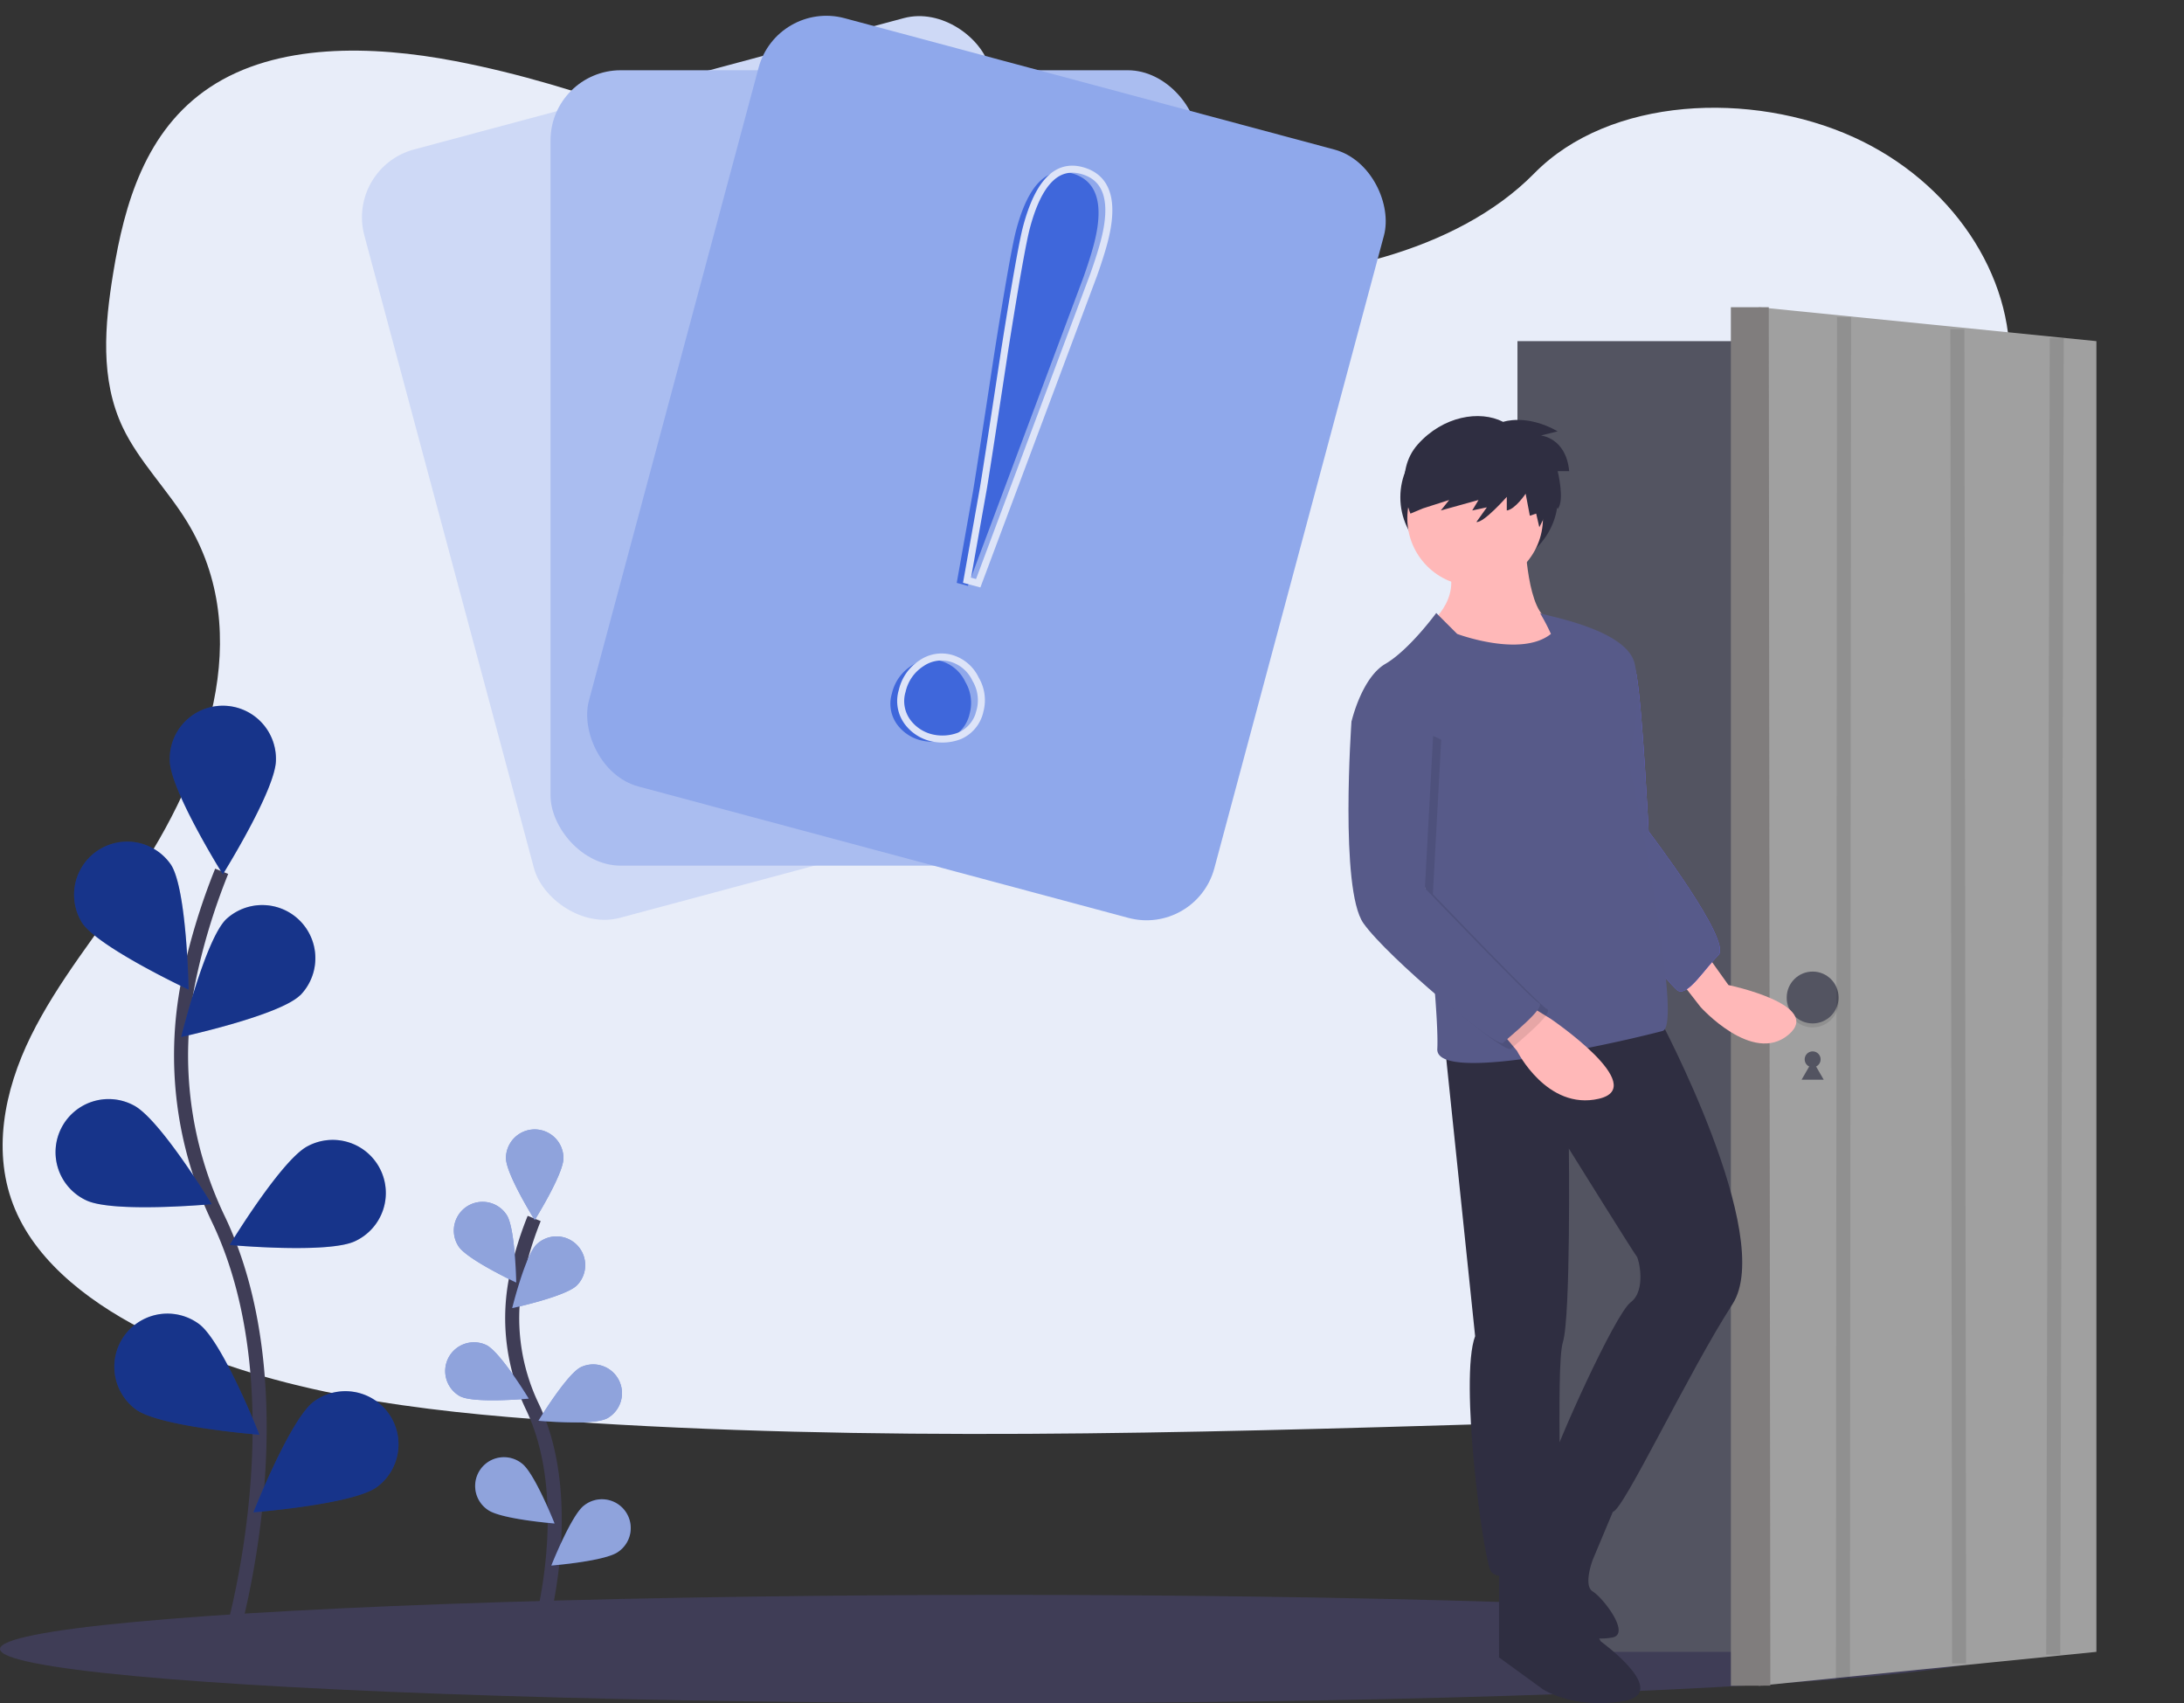<svg xmlns="http://www.w3.org/2000/svg" width="311.087" height="242.543" viewBox="0 0 311.087 242.543"><rect x="0" y="0" width="311.087" height="242.543" fill="#333333" stroke="none"/><defs><style>.a{fill:#e8edf9;}.b{fill:#ced9f6;}.c{fill:#aabdf0;}.d{fill:#8fa8eb;}.e{fill:#3f67db;}.f,.h,.p{fill:none;}.f{stroke:#dde4f8;}.g{fill:#3f3d56;}.h{stroke:#3f3d56;stroke-miterlimit:10;}.h,.p{stroke-width:2px;}.i{fill:#1f46b8;}.j{opacity:0.25;}.k{fill:#fff;opacity:0.5;}.l{fill:#535461;}.m{fill:#a0a0a0;}.n{fill:#807d7d;}.o,.p{opacity:0.1;}.p{stroke:#000;}.q{fill:#2f2e41;}.r{fill:#ffb8b8;}.s{fill:#6c63ff;}.t,.u{fill:#575a89;}.t{opacity:0.99;}</style></defs><g transform="translate(-39.334 -290.01)"><path class="a" d="M266.231,87.51c-18.869-.653-36.839-6.746-54-13.411s-34.157-14.047-52.574-17.577c-11.845-2.271-25.393-2.595-34.936,3.749-9.187,6.122-12.154,16.662-13.749,26.449-1.2,7.364-1.907,15.116,1.382,22.011,2.286,4.787,6.338,8.81,9.143,13.4,9.758,15.953,2.86,35.626-7.711,51.2-4.956,7.306-10.714,14.286-14.542,22.055s-5.6,16.7-2.248,24.65c3.318,7.872,11.227,13.772,19.8,17.927,17.4,8.44,37.9,10.854,57.9,12.224,44.265,3.026,88.763,1.717,133.145.4,16.425-.484,32.921-.977,49.078-3.516,8.974-1.411,18.236-3.65,24.752-9.055,8.268-6.86,10.318-18.475,4.776-27.076-9.294-14.431-34.985-18.014-41.489-33.5-3.574-8.525.1-18.017,5.294-25.921,11.149-16.959,29.834-31.836,30.816-51.218.676-13.312-8.306-26.644-22.2-32.944-14.557-6.6-34.746-5.773-45.481,5.157C302.327,83.761,282.893,88.09,266.231,87.51Z" transform="translate(-55.516 242.185)"/><g transform="translate(88.671 290.01)"><g transform="translate(0 0)"><rect class="b" width="92.217" height="113.272" rx="10" transform="matrix(-0.966, 0.259, -0.259, -0.966, 118.392, 109.412)"/><rect class="c" width="92.217" height="113.272" rx="10" transform="translate(29.079 10.004)"/><rect class="d" width="92.217" height="113.272" rx="10" transform="matrix(0.966, 0.259, -0.259, 0.966, 61.3, 0)"/></g><path class="e" d="M11,13.854,6.487,60.584H4.838l-1.1-12.754q-.11-1.539-2.2-20.231Q0,12.974,0,9.786,0,0,5.5,0q5.718,0,5.718,9.126Q11.215,11.105,11,13.854Zm.44,64.322a5.009,5.009,0,0,1-1.869,4.068,6.749,6.749,0,0,1-3.958,1.319,6,6,0,0,1-3.628-1.209A5.012,5.012,0,0,1,0,78.176a6.328,6.328,0,0,1,1.649-4.508,5.02,5.02,0,0,1,3.958-1.759,5.54,5.54,0,0,1,4.068,1.979A5.835,5.835,0,0,1,11.435,78.176Z" transform="matrix(0.966, 0.259, -0.259, 0.966, 97.957, 23.233)"/><path class="f" d="M11,13.854,6.487,60.584H4.838l-1.1-12.754q-.11-1.539-2.2-20.231Q0,12.974,0,9.786,0,0,5.5,0q5.718,0,5.718,9.126Q11.215,11.105,11,13.854Zm.44,64.322a5.009,5.009,0,0,1-1.869,4.068,6.749,6.749,0,0,1-3.958,1.319,6,6,0,0,1-3.628-1.209A5.012,5.012,0,0,1,0,78.176a6.328,6.328,0,0,1,1.649-4.508,5.02,5.02,0,0,1,3.958-1.759,5.54,5.54,0,0,1,4.068,1.979A5.835,5.835,0,0,1,11.435,78.176Z" transform="matrix(0.966, 0.259, -0.259, 0.966, 99.424, 22.854)"/></g><g transform="translate(39.334 390.51)"><g transform="translate(0)"><ellipse class="g" cx="143.033" cy="7.709" rx="143.033" ry="7.709" transform="translate(0 126.624)"/><g transform="translate(8.049)"><path class="h" d="M742.78,584.777s10.036-34.076-1.884-59.145a53.81,53.81,0,0,1-4.353-33.767A90.522,90.522,0,0,1,741.323,476" transform="translate(-717.795 -452.419)"/><path class="i" d="M729.815,425.776c0,4.178,7.563,16.273,7.563,16.273s7.563-12.111,7.563-16.273a7.563,7.563,0,1,0-15.122,0Z" transform="translate(-713.687 -418.037)"/><path class="i" d="M761.514,477.127c2.27,3.507,15.2,9.56,15.2,9.56s-.236-14.276-2.506-17.782a7.563,7.563,0,0,0-12.693,8.218Z" transform="translate(-757.9 -446.256)"/><path class="i" d="M756.463,570.218c3.731,1.88,17.945.582,17.945.582s-7.408-12.2-11.139-14.084a7.562,7.562,0,1,0-6.811,13.5Z" transform="translate(-752.3 -499.815)"/><path class="i" d="M738.666,644.487c3.356,2.482,17.591,3.6,17.591,3.6s-5.24-13.279-8.6-15.764a7.563,7.563,0,1,0-9,12.16Z" transform="translate(-727.355 -544.268)"/><path class="i" d="M732.954,500.671c-2.994,2.909-16.936,5.936-16.936,5.936s3.417-13.861,6.412-16.773a7.563,7.563,0,0,1,10.537,10.846Z" transform="translate(-698.262 -459.43)"/><path class="i" d="M709.621,584.508c-3.731,1.879-17.945.582-17.945.582s7.408-12.2,11.139-14.084a7.562,7.562,0,1,1,6.811,13.5Z" transform="translate(-667.013 -508.292)"/><path class="i" d="M704.515,671.647c-3.356,2.482-17.591,3.6-17.591,3.6s5.24-13.279,8.6-15.765a7.563,7.563,0,1,1,9,12.16Z" transform="translate(-658.876 -560.379)"/><path class="j" d="M729.815,425.776c0,4.178,7.563,16.273,7.563,16.273s7.563-12.111,7.563-16.273a7.563,7.563,0,1,0-15.122,0Z" transform="translate(-713.687 -418.037)"/><path class="j" d="M761.514,477.127c2.27,3.507,15.2,9.56,15.2,9.56s-.236-14.276-2.506-17.782a7.563,7.563,0,0,0-12.693,8.218Z" transform="translate(-757.9 -446.256)"/><path class="j" d="M756.463,570.218c3.731,1.88,17.945.582,17.945.582s-7.408-12.2-11.139-14.084a7.562,7.562,0,1,0-6.811,13.5Z" transform="translate(-752.3 -499.815)"/><path class="j" d="M738.666,644.487c3.356,2.482,17.591,3.6,17.591,3.6s-5.24-13.279-8.6-15.764a7.563,7.563,0,1,0-9,12.16Z" transform="translate(-727.355 -544.268)"/><path class="j" d="M732.954,500.671c-2.994,2.909-16.936,5.936-16.936,5.936s3.417-13.861,6.412-16.773a7.563,7.563,0,0,1,10.537,10.846Z" transform="translate(-698.262 -459.43)"/><path class="j" d="M709.621,584.508c-3.731,1.879-17.945.582-17.945.582s7.408-12.2,11.139-14.084a7.562,7.562,0,1,1,6.811,13.5Z" transform="translate(-667.013 -508.292)"/><path class="j" d="M704.515,671.647c-3.356,2.482-17.591,3.6-17.591,3.6s5.24-13.279,8.6-15.765a7.563,7.563,0,1,1,9,12.16Z" transform="translate(-658.876 -560.379)"/><path class="h" d="M616.6,632s5.435-18.45-1.017-32.025a29.137,29.137,0,0,1-2.356-18.279,49.011,49.011,0,0,1,2.587-8.58" transform="translate(-547.774 -500.095)"/><path class="i" d="M609.624,546.03c0,2.262,4.093,8.816,4.093,8.816s4.093-6.546,4.093-8.816a4.095,4.095,0,0,0-8.19,0Z" transform="translate(-545.602 -481.596)"/><path class="i" d="M626.8,573.6c1.221,1.9,8.23,5.175,8.23,5.175s-.126-7.73-1.355-9.626a4.093,4.093,0,0,0-6.871,4.451Z" transform="translate(-569.552 -496.629)"/><path class="i" d="M624.027,624.111c2.034,1.017,9.715.313,9.715.313s-4.011-6.607-6.029-7.624a4.1,4.1,0,0,0-3.686,7.323Z" transform="translate(-566.478 -525.745)"/><path class="i" d="M614.4,664.3c1.819,1.343,9.524,1.953,9.524,1.953s-2.848-7.189-4.654-8.543a4.1,4.1,0,1,0-4.882,6.582Z" transform="translate(-552.981 -549.795)"/><path class="i" d="M611.315,586.473c-1.627,1.574-9.178,3.206-9.178,3.206s1.855-7.522,3.482-9.08a4.093,4.093,0,0,1,5.7,5.875Z" transform="translate(-537.228 -503.892)"/><path class="i" d="M598.657,631.851c-2.034,1.017-9.715.313-9.715.313s4.011-6.607,6.029-7.624a4.1,4.1,0,0,1,3.686,7.323Z" transform="translate(-520.294 -530.336)"/><path class="i" d="M595.871,679.014c-1.818,1.343-9.524,1.953-9.524,1.953s2.848-7.189,4.654-8.543a4.1,4.1,0,1,1,4.882,6.582Z" transform="translate(-515.865 -558.52)"/><path class="k" d="M609.624,546.03c0,2.262,4.093,8.816,4.093,8.816s4.093-6.546,4.093-8.816a4.095,4.095,0,0,0-8.19,0Z" transform="translate(-545.602 -481.596)"/><path class="k" d="M626.8,573.6c1.221,1.9,8.23,5.175,8.23,5.175s-.126-7.73-1.355-9.626a4.093,4.093,0,0,0-6.871,4.451Z" transform="translate(-569.552 -496.629)"/><path class="k" d="M624.027,624.111c2.034,1.017,9.715.313,9.715.313s-4.011-6.607-6.029-7.624a4.1,4.1,0,0,0-3.686,7.323Z" transform="translate(-566.478 -525.745)"/><path class="k" d="M614.4,664.3c1.819,1.343,9.524,1.953,9.524,1.953s-2.848-7.189-4.654-8.543a4.1,4.1,0,1,0-4.882,6.582Z" transform="translate(-552.981 -549.795)"/><path class="k" d="M611.315,586.473c-1.627,1.574-9.178,3.206-9.178,3.206s1.855-7.522,3.482-9.08a4.093,4.093,0,0,1,5.7,5.875Z" transform="translate(-537.228 -503.892)"/><path class="k" d="M598.657,631.851c-2.034,1.017-9.715.313-9.715.313s4.011-6.607,6.029-7.624a4.1,4.1,0,0,1,3.686,7.323Z" transform="translate(-520.294 -530.336)"/><path class="k" d="M595.871,679.014c-1.818,1.343-9.524,1.953-9.524,1.953s2.848-7.189,4.654-8.543a4.1,4.1,0,1,1,4.882,6.582Z" transform="translate(-515.865 -558.52)"/></g></g></g><g transform="translate(231.41 333.763)"><path class="l" d="M0,0H81.284V186.658H0Z" transform="translate(24.069 4.83)"/><path class="m" d="M0,196.38l48.088-4.83V4.893L0,.063Z" transform="translate(58.446 -0.063)"/><ellipse class="l" cx="1.136" cy="1.136" rx="1.136" ry="1.136" transform="translate(64.98 105.972)"/><path class="l" d="M292.03,377.66l-.788,1.365-.788,1.364h3.151l-.788-1.364Z" transform="translate(-225.914 -270.382)"/><path class="n" d="M317.217,196.38l5.62-.018L322.615.063h-5.4Z" transform="translate(-262.749 -0.063)"/><ellipse class="o" cx="3.693" cy="3.693" rx="3.693" ry="3.693" transform="translate(62.423 95.176)"/><ellipse class="l" cx="3.693" cy="3.693" rx="3.693" ry="3.693" transform="translate(62.423 94.607)"/><path class="p" d="M0,160.535" transform="translate(119.012 32.4)"/><path class="p" d="M-1.947.774l-.5,187.5" transform="translate(102.834 3.612)"/><path class="p" d="M.109,1.385.357,191.369" transform="translate(86.623 1.759)"/><path class="p" d="M.159.544,0,194.586" transform="translate(70.43 0.861)"/><ellipse class="q" cx="11.222" cy="10.512" rx="11.222" ry="10.512" transform="translate(7.387 16.552)"/><path class="r" d="M644.934,425.939l2.841,3.977s13.637,2.841,8.523,7.1-12.5-3.977-12.5-3.977l-3.978-5.114Z" transform="translate(-593.653 -333.389)"/><path class="s" d="M681.2,266.939s3.693,0,4.546,5.114,1.7,22.16,1.7,22.16,11.932,15.626,9.944,17.615-4.262,5.682-5.682,5.114-13.637-17.33-13.637-17.33Z" transform="translate(-644.69 -219.561)"/><path class="t" d="M681.2,266.939s3.693,0,4.546,5.114,1.7,22.16,1.7,22.16,11.932,15.626,9.944,17.615-4.262,5.682-5.682,5.114-13.637-17.33-13.637-17.33Z" transform="translate(-644.69 -219.561)"/><path class="r" d="M768.14,215.939s.284,11.08,3.693,11.648,2.273,4.262,2.273,4.262-11.08,6.534-18.467,0l-1.421-3.409s5.114-3.693,2.841-8.807Z" transform="translate(-742.997 -183.051)"/><path class="q" d="M697.344,455.939s16.762,31.252,10.512,40.911S692.231,526.4,690.81,526.4s-9.375-3.977-8.807-6.534,9.091-21.592,11.364-23.3,1.136-6.25.852-6.534-9.66-15.342-9.66-15.342.284,23.865-.852,27.558.284,30.115-1.136,31.252-7.955,3.125-9.091,1.421-4.546-27.558-2.273-33.525l-4.262-40.911Z" transform="translate(-653.166 -354.865)"/><path class="q" d="M725.411,722.939l7.1,13.069s10.228,7.387,3.125,8.523-11.364-1.7-11.364-1.7l-6.251-4.546V725.212Z" transform="translate(-696.574 -546.009)"/><path class="q" d="M745.053,684.428l-3.693,8.807s-1.42,3.693,0,4.546,5.4,5.966,2.841,6.534a8.33,8.33,0,0,1-1.561.155,15.787,15.787,0,0,1-11.477-4.67l-2.3-2.3s7.89-18.168,7.78-18.033S745.053,684.428,745.053,684.428Z" transform="translate(-706.557 -514.885)"/><ellipse class="r" cx="9.66" cy="9.66" rx="9.66" ry="9.66" transform="translate(8.381 20.387)"/><path class="u" d="M716.373,253.395l2.983,2.983s9.091,3.409,13.353,0a28.608,28.608,0,0,0-1.563-2.983c0,.284,12.359,2.131,13.5,7.245s-.852,13.921-.852,13.921,7.955,37.5,4.83,38.354-32.388,7.955-32.1,2.557-2.273-27.558-2.273-27.558L704.3,268.879s1.421-6.25,4.83-8.239S716.373,253.395,716.373,253.395Z" transform="translate(-703.872 -209.853)"/><path class="r" d="M735.342,448.939l3.693,2.273s14.205,9.66,6.818,11.364-11.648-6.819-11.648-6.819l-2.841-3.409Z" transform="translate(-710.199 -349.854)"/><path class="o" d="M767.291,301.939l-2.557,2.557s-1.7,23.865,1.7,28.695,19.035,17.9,19.887,17.046,6.25-5.114,5.114-5.682S775.194,328.2,775.194,328.2l1.188-22Z" transform="translate(-763.172 -244.618)"/><path class="u" d="M771.291,298.939l-2.557,2.557s-1.7,23.865,1.7,28.695,19.035,17.9,19.887,17.046,6.251-5.114,5.114-5.682S779.194,325.2,779.194,325.2l1.188-22Z" transform="translate(-768.308 -242.47)"/><path class="q" d="M767.781,155.558s3.284-1.194,7.761,1.343l-2.388.6s3.582.3,4.03,5.075h-1.642s1.045,4.179,0,5.373l-.672-1.269-1.94,3.881-.448-1.94-.9.3-.6-3.134s-1.492,2.239-2.686,2.388v-1.941s-3.284,3.731-4.328,3.582l1.493-2.09-2.09.448.9-1.492-5.373,1.492,1.194-1.492-3.731,1.194-1.791.746s-2.537-5.821,1.045-9.851S764.423,153.841,767.781,155.558Z" transform="translate(-745.746 -139.231)"/></g></g></svg>